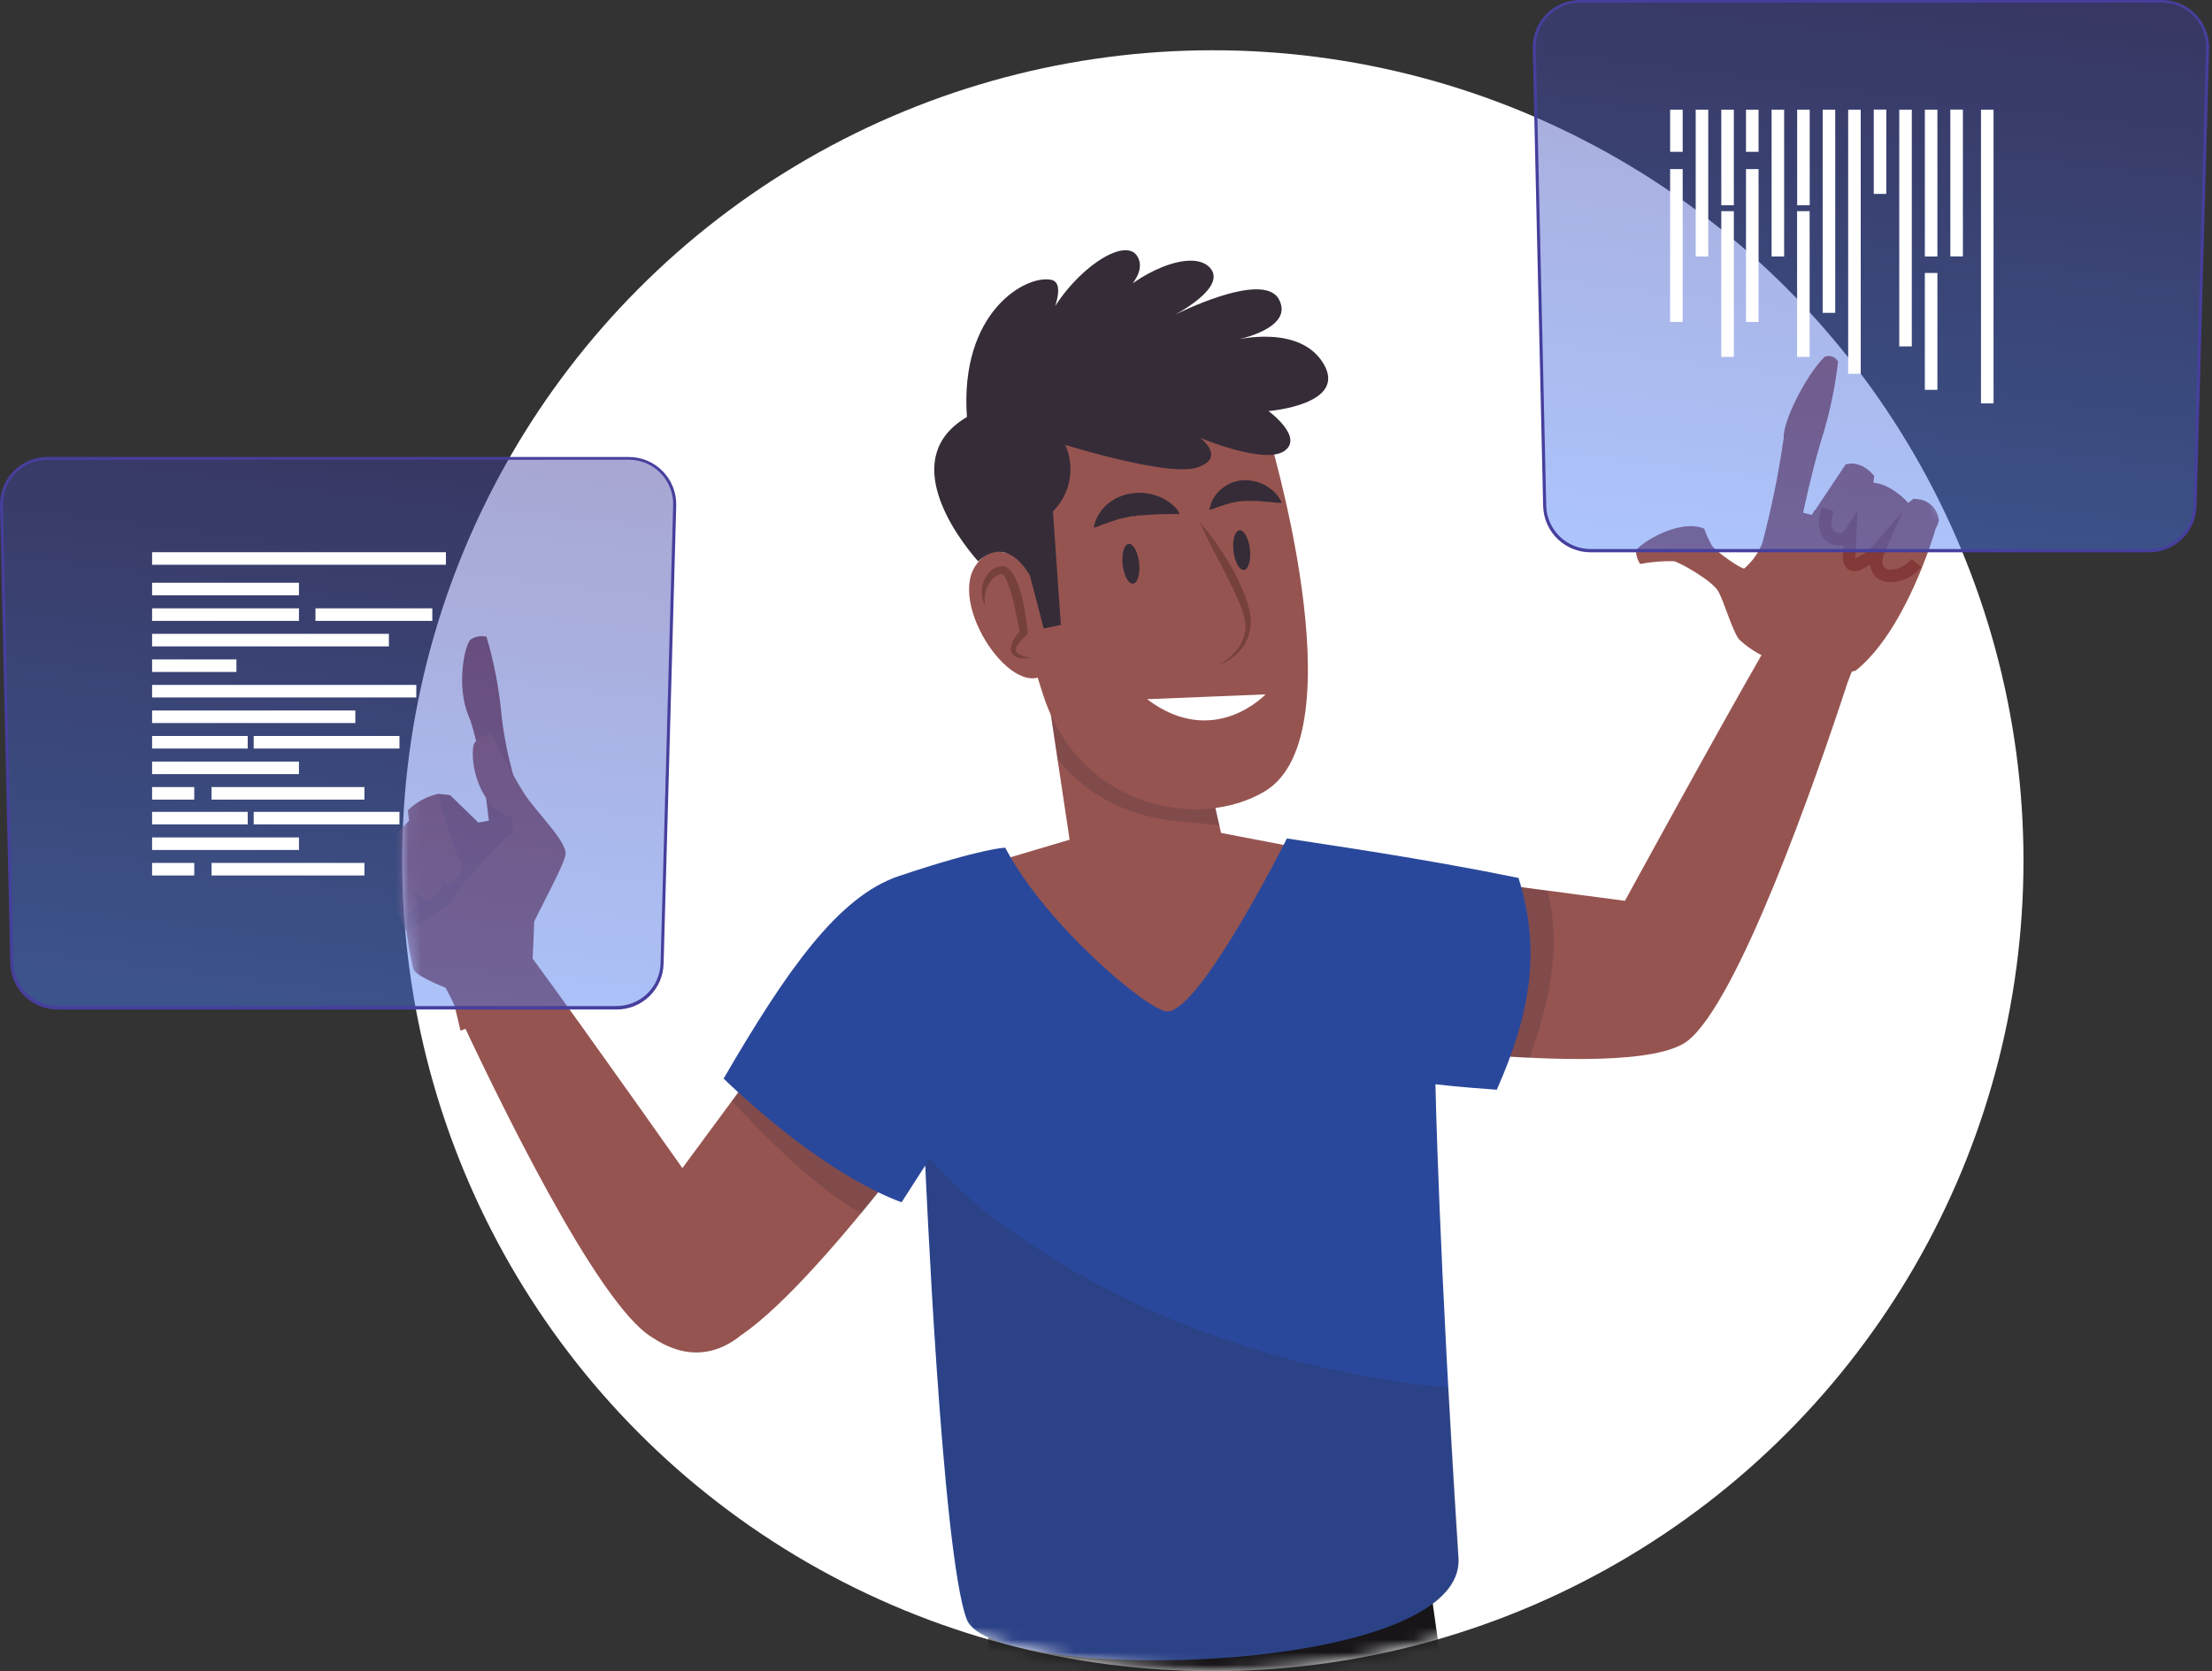 <svg width="176" height="133" viewBox="0 0 176 133" fill="none" xmlns="http://www.w3.org/2000/svg">
<rect x="0" y="0" width="176" height="133" fill="#333333" stroke="none"/>
<circle cx="96.5" cy="68.5" r="64.5" fill="white"/>
<mask id="mask0_67_2333" style="mask-type:alpha" maskUnits="userSpaceOnUse" x="32" y="4" width="129" height="129">
<circle cx="96.5" cy="68.5" r="64.5" fill="#D9D9D9"/>
</mask>
<g mask="url(#mask0_67_2333)">
<path d="M102.866 159.968L99.957 146.813L96.408 147.227L95.742 159.83C90.297 159.73 84.852 159.646 79.407 159.579L78.534 126.595L113.572 124.616L118.598 160.352C113.358 160.201 108.114 160.073 102.866 159.968Z" fill="#111111"/>
<path opacity="0.3" d="M95.082 134.894C89.629 134.649 84.188 134.21 78.747 134.172L78.534 126.595L113.572 124.616L114.828 133.588C108.309 134.7 101.692 135.138 95.082 134.894Z" fill="#251F28"/>
<path d="M95.371 58.454L97.155 66.288L113.766 69.473L95.496 92.882L73.928 70.146L85.105 66.828L82.711 50.877L95.371 58.454Z" fill="#965450"/>
<path opacity="0.2" d="M94.058 65.402C89.993 65.05 86.688 63.517 84.15 60.445L82.711 50.864L95.371 58.454L97.017 65.685C96.024 65.597 95.038 65.49 94.058 65.402Z" fill="#352C38"/>
<path d="M100.856 34.303C100.856 34.303 108.206 58.391 100.655 62.965C95.446 66.106 85.934 64.353 83 55.306C79.689 45.084 77.597 34.931 82.843 31.991C88.089 29.051 97.538 25.803 100.856 34.303Z" fill="#965450"/>
<path d="M83.082 46.692C83.082 46.692 79.708 41.666 77.566 45.103C75.423 48.539 81.291 56.719 83.666 53.063C84.344 52.106 84.658 50.938 84.551 49.77C84.444 48.602 83.923 47.51 83.082 46.692Z" fill="#965450"/>
<path d="M84.684 35.245C85.122 36.135 85.271 37.139 85.108 38.118C84.946 39.096 84.481 39.998 83.779 40.699L84.408 49.733L83.044 50.016L81.945 45.8C79.909 42.37 77.83 44.676 77.83 44.676C75.983 42.59 71.51 36.389 76.919 33.197C79.652 35.001 81.807 33.662 84.684 35.245Z" fill="#352C38"/>
<path d="M84.188 35.233C84.188 35.233 92.808 37.979 95.22 37.212C97.633 36.446 95.496 34.85 95.496 34.85C95.496 34.85 100.598 36.992 102.187 35.893C103.777 34.793 100.931 32.714 100.931 32.714C100.931 32.714 107.214 32.217 105.329 28.982C103.444 25.746 98.305 27.059 98.305 27.059C98.305 27.059 103.023 26.18 101.76 23.824C100.497 21.468 93.423 25.08 93.423 25.08C93.423 25.08 97.702 22.888 96.275 21.311C94.849 19.734 90.401 21.694 88.209 24.27C88.209 24.27 91.501 22.19 90.514 20.431C89.528 18.672 85.243 21.637 83.327 25.457C81.411 29.277 85.633 22.712 83.654 22.272C81.675 21.832 76.316 24.785 76.938 33.242C77.56 41.698 84.188 35.233 84.188 35.233Z" fill="#352C38"/>
<path d="M93.856 40.913H93.486H92.612L91.488 40.963L90.904 41.007C90.715 41.007 90.514 41.007 90.326 41.082H90.037C89.946 41.11 89.854 41.131 89.76 41.145C89.576 41.177 89.394 41.219 89.214 41.271C89.025 41.271 88.862 41.377 88.686 41.421C88.517 41.468 88.352 41.525 88.19 41.591C88.032 41.654 87.863 41.685 87.731 41.748C87.615 41.804 87.495 41.852 87.373 41.893C87.159 41.968 87.021 42.006 87.021 42.006C87.038 41.884 87.067 41.764 87.109 41.648C87.146 41.512 87.195 41.38 87.254 41.252C87.327 41.082 87.42 40.922 87.53 40.774C87.65 40.591 87.791 40.422 87.951 40.272C88.129 40.096 88.327 39.942 88.541 39.813C88.766 39.666 89.009 39.548 89.264 39.461L89.66 39.329L90.074 39.26C91.066 39.115 92.076 39.339 92.914 39.888C93.184 40.062 93.427 40.273 93.637 40.517C93.725 40.64 93.798 40.773 93.856 40.913Z" fill="#352C38"/>
<path d="M101.986 40.014H101.666L100.918 39.939C100.623 39.939 100.29 39.876 99.976 39.863H99.498C99.335 39.863 99.178 39.863 99.027 39.863C98.876 39.863 98.719 39.895 98.569 39.907C98.418 39.92 98.273 39.97 98.116 39.989C97.959 40.008 97.827 40.077 97.677 40.108C97.531 40.141 97.388 40.185 97.249 40.24C97.111 40.291 96.966 40.316 96.86 40.366C96.753 40.416 96.633 40.454 96.539 40.485C96.445 40.517 96.231 40.58 96.231 40.58C96.246 40.473 96.269 40.368 96.301 40.266C96.368 39.99 96.487 39.73 96.652 39.499C96.753 39.336 96.876 39.188 97.017 39.059C97.174 38.907 97.346 38.772 97.532 38.657C97.728 38.532 97.939 38.433 98.16 38.362C98.398 38.285 98.645 38.238 98.895 38.224C99.375 38.196 99.855 38.273 100.303 38.45C100.673 38.596 101.014 38.809 101.308 39.078C101.51 39.26 101.684 39.472 101.823 39.706C101.891 39.801 101.945 39.905 101.986 40.014Z" fill="#352C38"/>
<path d="M95.44 41.541C95.912 42.066 96.35 42.62 96.753 43.2C97.117 43.721 97.519 44.343 97.922 45.028C98.337 45.753 98.701 46.506 99.008 47.283C99.165 47.693 99.295 48.113 99.398 48.54C99.5 48.95 99.536 49.374 99.505 49.796C99.471 50.191 99.371 50.578 99.21 50.94C99.056 51.26 98.858 51.556 98.619 51.819C98.268 52.204 97.849 52.52 97.381 52.749C97.208 52.838 97.027 52.911 96.841 52.969C97.016 52.889 97.184 52.794 97.344 52.686C97.766 52.419 98.14 52.081 98.449 51.687C98.649 51.428 98.808 51.14 98.921 50.833C99.041 50.491 99.107 50.133 99.115 49.771C99.08 49.393 98.995 49.022 98.864 48.665C98.734 48.281 98.585 47.904 98.418 47.535C98.085 46.781 97.708 46.039 97.356 45.342L96.37 43.457C95.804 42.314 95.44 41.541 95.44 41.541Z" fill="#76413B"/>
<path d="M78.408 48.27C78.214 47.916 78.113 47.52 78.113 47.117C78.113 46.714 78.214 46.317 78.408 45.964C78.507 45.758 78.648 45.575 78.822 45.428C78.996 45.281 79.2 45.172 79.419 45.109C79.55 45.072 79.686 45.059 79.821 45.072H79.897L80.035 45.122C80.106 45.155 80.173 45.195 80.236 45.241C80.412 45.394 80.558 45.577 80.67 45.782C80.863 46.137 81.019 46.512 81.135 46.9C81.252 47.269 81.349 47.645 81.424 48.025C81.584 48.775 81.698 49.534 81.763 50.299V50.456L81.662 50.556L81.373 50.833C81.282 50.927 81.196 51.025 81.116 51.128C81.037 51.224 80.966 51.324 80.902 51.43L80.839 51.581C80.839 51.631 80.839 51.675 80.839 51.719C80.839 51.766 80.848 51.812 80.867 51.855C80.885 51.899 80.912 51.938 80.946 51.97C81.038 52.051 81.145 52.115 81.26 52.159C81.519 52.253 81.79 52.314 82.064 52.341C81.782 52.404 81.49 52.416 81.204 52.379C81.045 52.358 80.893 52.305 80.757 52.221C80.677 52.172 80.608 52.108 80.554 52.031C80.5 51.954 80.462 51.867 80.443 51.775C80.434 51.683 80.434 51.591 80.443 51.499L80.5 51.248C80.555 51.102 80.623 50.961 80.701 50.827C80.789 50.707 80.864 50.563 80.959 50.456L81.241 50.117L81.153 50.374C81.021 49.645 80.864 48.91 80.701 48.188C80.562 47.482 80.351 46.791 80.073 46.127C80.016 45.992 79.935 45.869 79.834 45.763C79.784 45.706 79.734 45.7 79.583 45.713C79.434 45.742 79.293 45.801 79.168 45.887C79.043 45.972 78.936 46.082 78.854 46.209C78.635 46.5 78.481 46.834 78.404 47.19C78.327 47.546 78.329 47.914 78.408 48.27Z" fill="#76413B"/>
<path d="M100.692 55.262C100.692 55.262 96.583 59.66 91.268 55.645L100.692 55.262Z" fill="white"/>
<path d="M99.454 43.708C99.548 44.582 99.335 45.323 98.977 45.361C98.619 45.398 98.242 44.732 98.141 43.853C98.041 42.973 98.26 42.238 98.619 42.2C98.977 42.163 99.354 42.835 99.454 43.708Z" fill="#352C38"/>
<path d="M90.634 44.789C90.734 45.662 90.521 46.404 90.156 46.447C89.792 46.492 89.421 45.819 89.327 44.94C89.233 44.06 89.44 43.325 89.798 43.281C90.156 43.237 90.533 43.916 90.634 44.789Z" fill="#352C38"/>
<path d="M149.917 43.953C149.224 45.221 148.594 46.524 148.032 47.855C148.032 47.855 150.017 41.798 149.445 41C148.874 40.203 146.141 46.554 146.141 46.554C146.141 46.554 147.397 40.272 146.769 39.643C146.141 39.015 143.986 46.554 143.986 46.554C143.986 46.554 145.349 40.623 144.4 40.623C144.105 40.623 142.616 45.92 141.586 49.702C140.92 47.817 140.034 45.461 139.701 45.606C139.368 45.75 139.846 49.155 140.329 51.832C136.334 58.78 129.291 71.691 129.291 71.691L104.028 68.361L102.275 82.045C102.275 82.045 129.485 86.487 134.26 82.849C138.262 79.764 144.375 62.361 147.014 54.288C149.295 48.521 151.701 42.069 149.917 43.953Z" fill="#965450"/>
<path opacity="0.2" d="M123.14 70.893L103.966 68.38L102.213 82.064C102.213 82.064 112.604 83.76 121.689 84.194C123.26 79.834 124.284 75.367 123.14 70.893Z" fill="#352C38"/>
<path d="M67.136 75.549L52.774 95.025C54.892 98.744 57.222 102.363 59.057 106.202C65.968 101.402 78.181 83.773 78.181 83.773L67.136 75.549Z" fill="#965450"/>
<path opacity="0.2" d="M68.531 96.583C73.658 90.363 78.213 83.773 78.213 83.773L67.137 75.549L58.222 87.649C61.419 90.947 64.649 94.334 68.531 96.583Z" fill="#352C38"/>
<path d="M51.889 106.434C52.517 106.817 55.658 109.129 59.183 106.082C60.075 101.999 55.935 98.82 55.69 94.773H55.57C55.57 94.773 47.114 82.736 42.377 76.284C42.528 73.576 42.641 70.133 42.27 70.001C41.899 69.869 41.284 72.313 40.844 74.286C39.399 70.642 37.319 65.553 37.024 65.584C36.082 65.691 38.105 71.427 38.105 71.427C38.105 71.427 35.102 64.165 34.561 64.881C34.021 65.597 35.994 71.672 35.994 71.672C35.994 71.672 32.52 65.685 32.042 66.571C31.564 67.457 34.222 73.218 34.222 73.218C33.512 71.958 32.738 70.736 31.904 69.555C29.925 67.915 33.041 74.047 35.931 79.519C39.493 87.209 47.529 103.833 51.889 106.434Z" fill="#965450"/>
<path d="M114.212 86.292C114.212 86.292 116.241 86.531 119.094 86.725C121.607 81.034 122.725 75.838 120.821 69.869C112.893 68.255 105.743 67.256 102.394 66.728C102.394 66.728 95.584 80.342 92.914 80.499C91.494 80.581 83.176 73.588 79.984 67.463C79.984 67.463 78.269 67.463 71.528 69.718C66.703 71.339 62.6 77.201 57.574 85.84C61.281 89.396 66.753 93.831 71.735 95.684L73.62 92.751C73.62 92.751 74.933 123.63 76.918 128.876C78.904 134.122 116.97 133.431 116.028 123.85C114.47 99.486 114.212 86.292 114.212 86.292Z" fill="#2A489B"/>
<path opacity="0.2" d="M115.249 110.43C108.661 109.812 102.181 108.346 95.968 106.07C90.63 104.119 85.563 101.495 80.89 98.26C78.303 96.544 75.965 94.481 73.941 92.129C73.778 92.455 73.608 92.757 73.432 93.102L73.658 92.751C73.658 92.751 74.971 123.63 76.957 128.876C78.942 134.122 117.008 133.431 116.066 123.85C115.756 118.911 115.484 114.438 115.249 110.43Z" fill="#352C38"/>
<path d="M41.56 63.919C40.742 61.688 40.19 59.369 39.914 57.009C39.724 54.861 39.319 52.737 38.708 50.669C38.494 50.62 38.273 50.614 38.057 50.652C37.842 50.69 37.636 50.771 37.451 50.889C36.974 51.285 36.283 54.584 37.275 56.952C38.268 59.321 38.896 65.314 38.896 65.314L38.061 65.465L35.812 63.279L34.882 63.178C34.882 63.178 30.654 68.87 31.232 71.71L32.337 74.11L38.557 72.791L41.818 67.4L41.56 63.919Z" fill="#894D4C"/>
<path d="M34.875 63.178C35.327 65.15 35.958 67.076 36.76 68.933C36.767 69.28 36.648 69.618 36.425 69.883C36.202 70.149 35.89 70.325 35.547 70.378L35.164 70.077C35.166 70.43 35.056 70.775 34.851 71.062C34.645 71.35 34.355 71.565 34.02 71.679L32.764 70.78L33.21 71.635C33.138 71.932 32.981 72.202 32.758 72.412C32.534 72.622 32.255 72.762 31.953 72.816C31.953 72.816 29.974 71.76 29.541 70.007L31.005 68.242L30.785 67.13L32.55 65.314L32.444 64.498C33.111 63.835 33.955 63.377 34.875 63.178Z" fill="#965450"/>
<path d="M44.997 68.022C44.84 69.059 42.138 73.752 41.912 74.707C41.769 75.415 41.687 76.134 41.667 76.856C40.63 80.795 36.641 82.026 36.641 82.026L35.868 78.766C35.868 78.766 33.456 77.88 32.959 77.251L32.897 77.144C32.657 76.146 32.472 75.135 32.344 74.116L35.906 71.886C37.163 69.436 40.794 66.232 40.794 66.232V65.063C37.653 64.152 37.357 59.742 37.753 59.126C38.083 58.72 38.546 58.444 39.06 58.347C39.06 58.347 40.737 61.639 41.705 63.147C42.672 64.655 45.148 66.979 44.997 68.022Z" fill="#965450"/>
<path d="M151.839 40.02C150.281 38.387 149.062 38.425 149.062 38.425L149.125 37.884C148.001 36.515 146.845 36.967 146.845 36.967L145.488 39.003L144.168 40.982L143.477 40.806V40.749C143.559 40.36 144.137 37.702 144.734 35.641C144.859 35.189 144.991 34.768 145.111 34.385C145.649 32.551 146.029 30.674 146.248 28.774C146.15 28.592 145.988 28.452 145.793 28.381C145.599 28.311 145.385 28.314 145.192 28.391C143.98 29.503 142.051 33.015 141.925 34.636C141.928 34.655 141.928 34.674 141.925 34.693C141.928 34.722 141.928 34.752 141.925 34.781C141.922 34.797 141.922 34.814 141.925 34.831C141.521 37.664 140.95 40.471 140.216 43.237C139.908 44.011 139.416 44.699 138.784 45.241C138.533 45.298 136.535 43.897 136.221 43.444C135.972 43.005 135.762 42.544 135.592 42.069C133.494 41.239 130.453 43.325 130.24 43.74C130.026 44.154 130.497 44.883 130.497 44.883C131.388 44.715 132.293 44.641 133.199 44.663C133.726 44.801 136.284 46.234 136.742 47.101C137.201 47.968 137.835 50.179 138.357 50.87C138.958 51.444 139.65 51.913 140.405 52.259C140.364 52.984 140.148 53.689 139.777 54.313C141.033 59.101 143.728 60.043 143.728 60.043L146.103 53.723L147.643 53.377C151.588 50.236 153.856 42.634 154.013 42.069C154.125 41.871 154.211 41.66 154.271 41.44C154.239 41.051 154.087 40.681 153.836 40.382C153.585 40.082 153.248 39.868 152.87 39.769C152.662 39.729 152.452 39.704 152.241 39.694L151.839 40.02Z" fill="#965450"/>
<path d="M145.418 40.536C145.308 40.871 145.24 41.22 145.217 41.572C145.198 41.928 145.31 42.279 145.531 42.559C145.638 42.682 145.771 42.779 145.922 42.843C146.072 42.906 146.235 42.934 146.398 42.924C146.561 42.915 146.719 42.867 146.861 42.787C147.002 42.706 147.124 42.593 147.215 42.458L147.133 44.305C147.114 44.403 147.117 44.505 147.142 44.601C147.167 44.698 147.213 44.788 147.278 44.864C147.373 44.919 147.481 44.949 147.592 44.949C147.702 44.949 147.81 44.919 147.906 44.864C148.537 44.566 149.098 44.138 149.552 43.608C149.41 43.927 149.319 44.266 149.282 44.613C149.262 44.787 149.282 44.963 149.34 45.128C149.397 45.294 149.491 45.444 149.615 45.568C149.762 45.679 149.931 45.758 150.11 45.802C150.29 45.845 150.476 45.851 150.658 45.819C151.375 45.733 152.03 45.367 152.48 44.801" stroke="#823937" stroke-miterlimit="10"/>
</g>
<path opacity="0.45" d="M49.036 80.229H4.587C3.635 80.229 2.721 79.856 2.041 79.191C1.361 78.525 0.969 77.619 0.949 76.667L0.114 40.184C0.107 39.7 0.197 39.22 0.378 38.771C0.559 38.322 0.827 37.914 1.167 37.57C1.508 37.226 1.913 36.953 2.36 36.768C2.807 36.583 3.286 36.488 3.77 36.489H50.035C50.522 36.489 51.003 36.587 51.451 36.776C51.899 36.965 52.305 37.242 52.644 37.59C52.983 37.939 53.249 38.352 53.425 38.805C53.602 39.258 53.687 39.742 53.673 40.228L52.674 76.667C52.653 77.618 52.26 78.523 51.581 79.189C50.901 79.854 49.988 80.228 49.036 80.229Z" fill="url(#paint0_linear_67_2333)"/>
<path d="M49.037 80.342H4.587C3.604 80.343 2.661 79.959 1.956 79.274C1.252 78.589 0.844 77.656 0.817 76.673L0.001 40.215C-0.009 39.714 0.081 39.216 0.266 38.749C0.451 38.283 0.727 37.859 1.078 37.501C1.429 37.143 1.848 36.858 2.31 36.664C2.772 36.47 3.269 36.37 3.77 36.37H50.036C50.538 36.37 51.036 36.47 51.499 36.665C51.962 36.86 52.382 37.146 52.733 37.505C53.084 37.865 53.36 38.291 53.544 38.758C53.728 39.226 53.817 39.725 53.805 40.228L52.8 76.667C52.785 77.652 52.381 78.592 51.676 79.281C50.971 79.969 50.022 80.351 49.037 80.342ZM3.77 36.603C3.301 36.6 2.837 36.691 2.403 36.871C1.97 37.05 1.577 37.315 1.248 37.648C0.918 37.982 0.659 38.378 0.485 38.814C0.31 39.249 0.225 39.715 0.233 40.184L1.063 76.623C1.089 77.542 1.471 78.415 2.128 79.057C2.786 79.7 3.668 80.061 4.587 80.066H49.037C49.956 80.071 50.84 79.715 51.499 79.075C52.158 78.434 52.54 77.561 52.561 76.642L53.56 40.203C53.572 39.732 53.489 39.264 53.318 38.826C53.146 38.388 52.888 37.988 52.56 37.651C52.231 37.314 51.839 37.046 51.406 36.863C50.972 36.679 50.506 36.584 50.036 36.584L3.77 36.603Z" fill="#463F9D"/>
<path d="M35.479 43.947H12.101V44.946H35.479V43.947Z" fill="white"/>
<path d="M23.787 46.378H12.101V47.377H23.787V46.378Z" fill="white"/>
<path d="M23.787 48.414H12.101V49.413H23.787V48.414Z" fill="white"/>
<path d="M34.398 48.414H25.1V49.413H34.398V48.414Z" fill="white"/>
<path d="M30.943 50.443H12.101V51.442H30.943V50.443Z" fill="white"/>
<path d="M18.811 52.479H12.101V53.478H18.811V52.479Z" fill="white"/>
<path d="M31.784 58.573H20.186V59.572H31.784V58.573Z" fill="white"/>
<path d="M33.123 54.508H12.101V55.507H33.123V54.508Z" fill="white"/>
<path d="M28.273 56.544H12.101V57.543H28.273V56.544Z" fill="white"/>
<path d="M19.709 58.573H12.101V59.572H19.709V58.573Z" fill="white"/>
<path d="M23.787 60.609H12.101V61.608H23.787V60.609Z" fill="white"/>
<path d="M15.456 62.638H12.101V63.637H15.456V62.638Z" fill="white"/>
<path d="M28.995 62.638H16.832V63.637H28.995V62.638Z" fill="white"/>
<path d="M31.784 64.611H20.186V65.609H31.784V64.611Z" fill="white"/>
<path d="M19.709 64.611H12.101V65.609H19.709V64.611Z" fill="white"/>
<path d="M23.787 66.646H12.101V67.645H23.787V66.646Z" fill="white"/>
<path d="M15.456 68.675H12.101V69.674H15.456V68.675Z" fill="white"/>
<path d="M28.995 68.675H16.832V69.674H28.995V68.675Z" fill="white"/>
<path opacity="0.45" d="M171.001 43.828H126.552C125.6 43.828 124.687 43.456 124.006 42.792C123.325 42.127 122.931 41.223 122.908 40.272L122.079 3.832C122.068 3.347 122.154 2.864 122.332 2.413C122.51 1.961 122.777 1.55 123.117 1.203C123.456 0.856 123.861 0.58 124.309 0.392C124.756 0.204 125.237 0.107 125.722 0.107H172C172.489 0.107 172.973 0.206 173.422 0.398C173.872 0.589 174.279 0.869 174.618 1.22C174.958 1.572 175.223 1.988 175.398 2.445C175.573 2.901 175.655 3.388 175.638 3.876L174.639 40.316C174.605 41.258 174.207 42.15 173.528 42.805C172.85 43.46 171.944 43.827 171.001 43.828Z" fill="url(#paint1_linear_67_2333)"/>
<path d="M171.001 43.953H126.552C125.568 43.954 124.623 43.569 123.919 42.883C123.215 42.196 122.807 41.261 122.782 40.278L121.953 3.839C121.944 3.338 122.034 2.84 122.22 2.375C122.405 1.91 122.681 1.486 123.032 1.128C123.383 0.771 123.802 0.487 124.264 0.293C124.726 0.1 125.221 -8.4046e-05 125.722 1.39725e-07H172C172.503 -0 173 0.1 173.463 0.295C173.927 0.49 174.346 0.776 174.697 1.135C175.048 1.494 175.324 1.92 175.508 2.388C175.693 2.856 175.781 3.355 175.77 3.858L174.771 40.297C174.741 41.277 174.331 42.207 173.628 42.889C172.924 43.572 171.982 43.954 171.001 43.953ZM125.722 0.207C125.252 0.205 124.786 0.298 124.352 0.48C123.919 0.661 123.526 0.928 123.197 1.265C122.868 1.601 122.61 2 122.439 2.438C122.267 2.876 122.185 3.343 122.198 3.814L123.027 40.253C123.053 41.172 123.435 42.045 124.093 42.687C124.751 43.33 125.632 43.691 126.552 43.696H171.001C171.921 43.699 172.805 43.342 173.464 42.7C174.123 42.059 174.504 41.185 174.526 40.265L175.525 3.826C175.538 3.355 175.457 2.886 175.286 2.447C175.115 2.008 174.857 1.608 174.528 1.271C174.2 0.933 173.806 0.665 173.372 0.483C172.938 0.3 172.471 0.206 172 0.207H125.722Z" fill="#463F9D"/>
<path d="M158.618 32.104V8.727H157.619V32.104H158.618Z" fill="white"/>
<path d="M156.18 20.406V8.72H155.181V20.406H156.18Z" fill="white"/>
<path d="M154.151 20.412V8.727H153.152V20.412H154.151Z" fill="white"/>
<path d="M154.151 31.024V21.725H153.152V31.024H154.151Z" fill="white"/>
<path d="M152.115 27.568V8.727H151.116V27.568H152.115Z" fill="white"/>
<path d="M150.086 15.43V8.72H149.087V15.43H150.086Z" fill="white"/>
<path d="M143.986 28.404V16.806H142.987V28.404H143.986Z" fill="white"/>
<path d="M148.051 29.748V8.727H147.052V29.748H148.051Z" fill="white"/>
<path d="M146.022 24.898V8.727H145.023V24.898H146.022Z" fill="white"/>
<path d="M143.992 16.335V8.727H142.993V16.335H143.992Z" fill="white"/>
<path d="M141.957 20.412V8.727H140.958V20.412H141.957Z" fill="white"/>
<path d="M139.921 12.082V8.727H138.922V12.082H139.921Z" fill="white"/>
<path d="M139.921 25.621V13.457H138.922V25.621H139.921Z" fill="white"/>
<path d="M137.955 28.404V16.806H136.956V28.404H137.955Z" fill="white"/>
<path d="M137.955 16.335V8.727H136.956V16.335H137.955Z" fill="white"/>
<path d="M135.919 20.412V8.727H134.92V20.412H135.919Z" fill="white"/>
<path d="M133.884 12.082V8.727H132.885V12.082H133.884Z" fill="white"/>
<path d="M133.884 25.621V13.457H132.885V25.621H133.884Z" fill="white"/>
<defs>
<linearGradient id="paint0_linear_67_2333" x1="23.347" y1="82.61" x2="29.472" y2="33.876" gradientUnits="userSpaceOnUse">
<stop stop-color="#477DFA"/>
<stop offset="1" stop-color="#3E3A9B"/>
</linearGradient>
<linearGradient id="paint1_linear_67_2333" x1="145.312" y1="46.215" x2="151.431" y2="-2.519" gradientUnits="userSpaceOnUse">
<stop stop-color="#477DFA"/>
<stop offset="1" stop-color="#3E3A9B"/>
</linearGradient>
</defs>
</svg>
